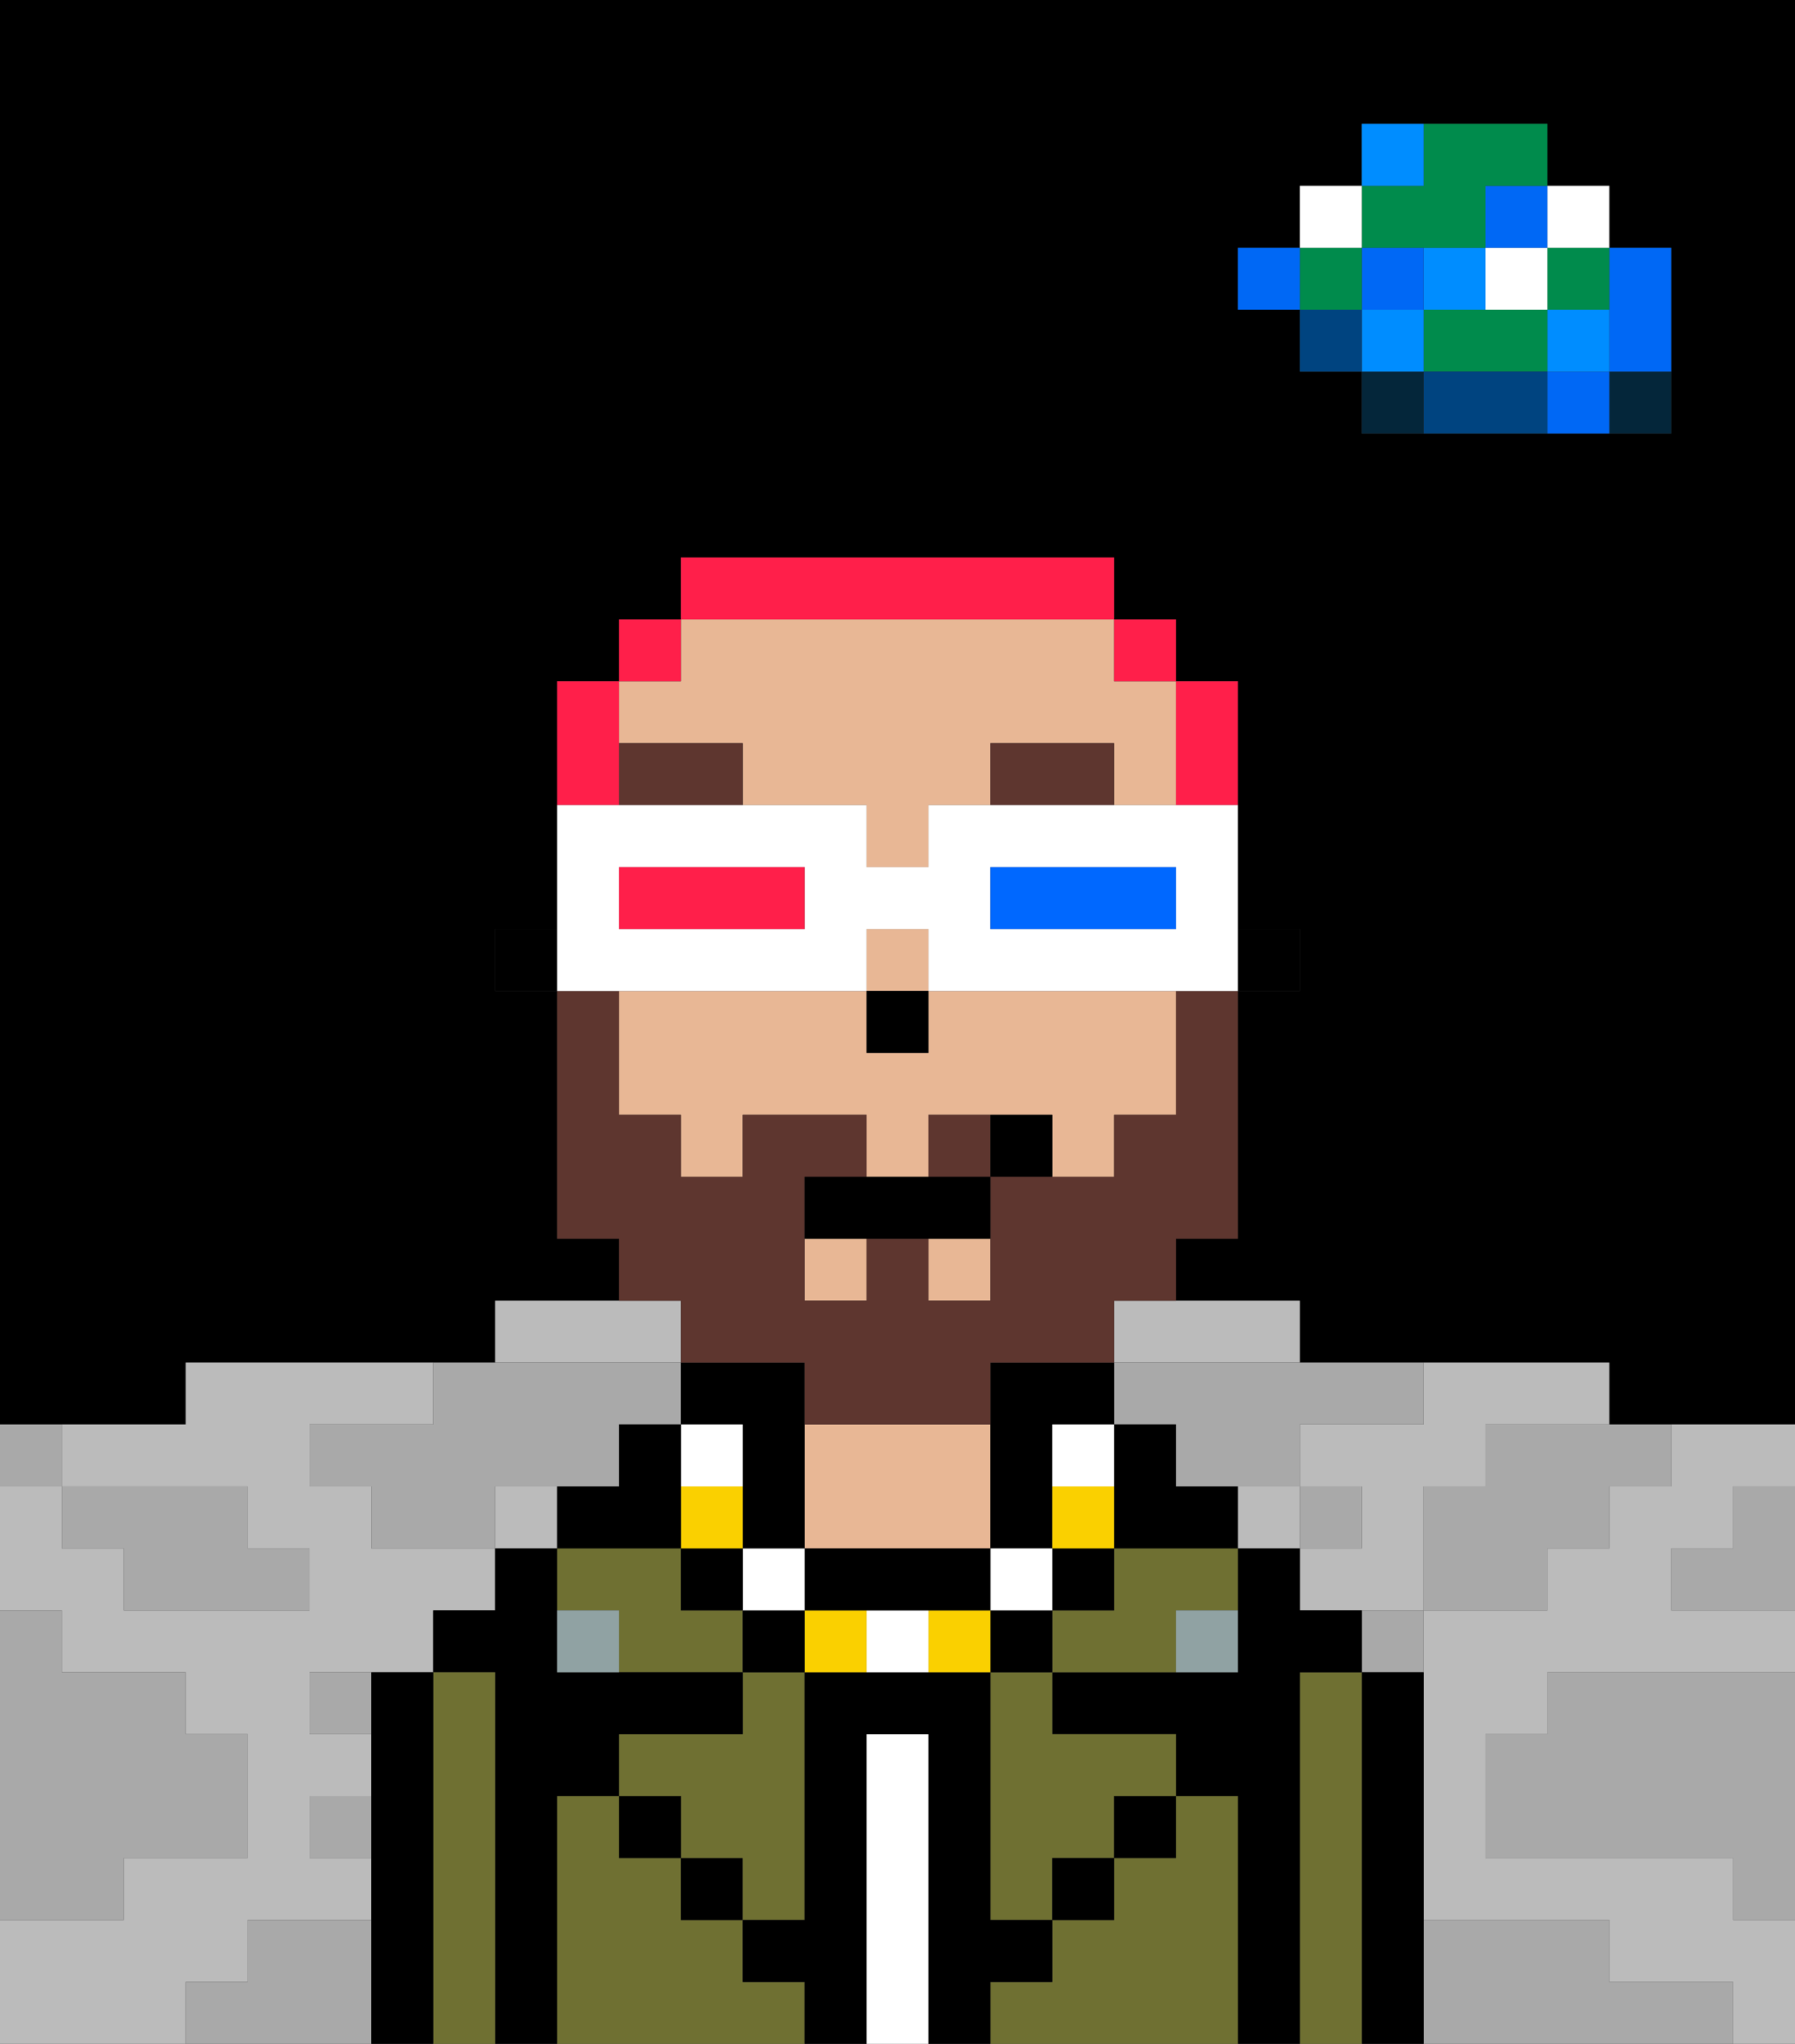 <svg xmlns="http://www.w3.org/2000/svg" viewBox="0 0 29 33"><rect x="0" y="0" width="29" height="33" fill="#333333" stroke="none"/><defs><style>polygon,rect,path{shape-rendering:crispedges;}polygon,rect,path{shape-rendering:crispedges;}.kb212-1{fill:#a9a9a9;}.kb212-2{fill:#bbbbbb;}.kb212-3{fill:#04263a;}.kb212-4{fill:#0068f5;}.kb212-5{fill:#008dff;}.kb212-6{fill:#008b4c;}.kb212-7{fill:#ffffff;}.kb212-8{fill:#004480;}.kb212-9{fill:#000000;}.kb212-10{fill:#6f7032;}.kb212-11{fill:#ffffff;}.kb212-12{fill:#e8b795;}.kb212-13{fill:#90a2a3;}.kb212-14{fill:#5e362f;}.kb212-15{fill:#fad000;}.kb212-16{fill:#5e362f;}.kb212-17{fill:#ff1f4a;}.kb212-18{fill:#0068ff;}.kb212-19{fill:#ff1f4a;}</style></defs><polygon class="kb212-1" points="28 25 27 25 27 26 28 26 29 26 29 25 29 24 28 24 28 25"/><path class="kb212-9" d="M27,0H0V23H3V22H8V21h2V20H9V16H8V15H9V11h1V10h1V9h7v1h1v1h1v4h1v1H20v4H19v1h2v1h5v1h3V0H27Zm0,5V7H22V6H21V5H20V4h1V3h1V2h3V3h1V4h1Z"/><polygon class="kb212-1" points="27 32 26 32 26 31 25 31 24 31 23 31 23 32 23 33 24 33 25 33 26 33 27 33 28 33 28 32 27 32"/><polygon class="kb212-1" points="27 27 26 27 25 27 25 28 24 28 24 29 24 30 25 30 26 30 27 30 28 30 28 31 29 31 29 30 29 29 29 28 29 27 28 27 27 27"/><rect class="kb212-2" x="8" y="24" width="1" height="1"/><polygon class="kb212-2" points="22 23 21 23 21 24 22 24 22 25 21 25 21 26 22 26 23 26 23 25 23 24 24 24 24 23 25 23 26 23 26 22 25 22 24 22 23 22 23 23 22 23"/><rect class="kb212-2" x="20" y="24" width="1" height="1"/><polygon class="kb212-2" points="10 22 11 22 11 21 10 21 9 21 8 21 8 22 9 22 10 22"/><polygon class="kb212-2" points="4 32 4 31 5 31 6 31 6 30 5 30 5 29 6 29 6 28 5 28 5 27 6 27 7 27 7 26 8 26 8 25 7 25 6 25 6 24 5 24 5 23 6 23 7 23 7 22 6 22 5 22 4 22 3 22 3 23 2 23 1 23 1 24 2 24 3 24 4 24 4 25 5 25 5 26 4 26 3 26 2 26 2 25 1 25 1 24 0 24 0 25 0 26 1 26 1 27 2 27 3 27 3 28 4 28 4 29 4 30 3 30 2 30 2 31 1 31 0 31 0 32 0 33 1 33 2 33 3 33 3 32 4 32"/><polygon class="kb212-2" points="27 23 27 24 26 24 26 25 25 25 25 26 24 26 23 26 23 27 23 28 23 29 23 30 23 31 24 31 25 31 26 31 26 32 27 32 28 32 28 33 29 33 29 32 29 31 28 31 28 30 27 30 26 30 25 30 24 30 24 29 24 28 25 28 25 27 26 27 27 27 28 27 29 27 29 26 28 26 27 26 27 25 28 25 28 24 29 24 29 23 28 23 27 23"/><polygon class="kb212-2" points="18 22 19 22 20 22 21 22 21 21 20 21 19 21 18 21 18 22"/><rect class="kb212-3" x="26" y="6" width="1" height="1"/><polygon class="kb212-4" points="26 5 26 6 27 6 27 5 27 4 26 4 26 5"/><rect class="kb212-4" x="25" y="6" width="1" height="1"/><rect class="kb212-5" x="25" y="5" width="1" height="1"/><rect class="kb212-6" x="25" y="4" width="1" height="1"/><rect class="kb212-7" x="25" y="3" width="1" height="1"/><polygon class="kb212-1" points="24 23 24 24 23 24 23 25 23 26 24 26 25 26 25 25 26 25 26 24 27 24 27 23 26 23 25 23 24 23"/><polygon class="kb212-6" points="24 5 23 5 23 6 24 6 25 6 25 5 24 5"/><rect class="kb212-7" x="24" y="4" width="1" height="1"/><rect class="kb212-4" x="24" y="3" width="1" height="1"/><polygon class="kb212-8" points="24 6 23 6 23 7 24 7 25 7 25 6 24 6"/><rect class="kb212-5" x="23" y="4" width="1" height="1"/><rect class="kb212-1" x="22" y="26" width="1" height="1"/><rect class="kb212-3" x="22" y="6" width="1" height="1"/><rect class="kb212-5" x="22" y="5" width="1" height="1"/><rect class="kb212-4" x="22" y="4" width="1" height="1"/><polygon class="kb212-6" points="23 4 24 4 24 3 25 3 25 2 24 2 23 2 23 3 22 3 22 4 23 4"/><rect class="kb212-5" x="22" y="2" width="1" height="1"/><rect class="kb212-1" x="21" y="24" width="1" height="1"/><rect class="kb212-8" x="21" y="5" width="1" height="1"/><rect class="kb212-6" x="21" y="4" width="1" height="1"/><rect class="kb212-7" x="21" y="3" width="1" height="1"/><rect class="kb212-4" x="20" y="4" width="1" height="1"/><polygon class="kb212-1" points="19 22 18 22 18 23 19 23 19 24 20 24 21 24 21 23 22 23 23 23 23 22 22 22 21 22 20 22 19 22"/><rect class="kb212-1" x="5" y="27" width="1" height="1"/><polygon class="kb212-1" points="6 23 5 23 5 24 6 24 6 25 7 25 8 25 8 24 9 24 10 24 10 23 11 23 11 22 10 22 9 22 8 22 7 22 7 23 6 23"/><polygon class="kb212-1" points="6 31 5 31 4 31 4 32 3 32 3 33 4 33 5 33 6 33 6 32 6 31"/><rect class="kb212-1" x="5" y="29" width="1" height="1"/><polygon class="kb212-1" points="2 31 2 30 3 30 4 30 4 29 4 28 3 28 3 27 2 27 1 27 1 26 0 26 0 27 0 28 0 29 0 30 0 31 1 31 2 31"/><polygon class="kb212-1" points="2 25 2 26 3 26 4 26 5 26 5 25 4 25 4 24 3 24 2 24 1 24 1 25 2 25"/><rect class="kb212-1" y="23" width="1" height="1"/><polygon class="kb212-9" points="23 31 23 30 23 29 23 28 23 27 22 27 22 28 22 29 22 30 22 31 22 32 22 33 23 33 23 32 23 31"/><polygon class="kb212-10" points="22 31 22 30 22 29 22 28 22 27 21 27 21 28 21 29 21 30 21 31 21 32 21 33 22 33 22 32 22 31"/><polygon class="kb212-9" points="21 31 21 30 21 29 21 28 21 27 22 27 22 26 21 26 21 25 20 25 20 26 20 27 19 27 18 27 17 27 17 28 18 28 19 28 19 29 20 29 20 30 20 31 20 32 20 33 21 33 21 32 21 31"/><polygon class="kb212-10" points="20 31 20 30 20 29 19 29 19 30 18 30 18 31 17 31 17 32 16 32 16 33 17 33 18 33 19 33 20 33 20 32 20 31"/><polygon class="kb212-10" points="18 25 18 26 17 26 17 27 18 27 19 27 19 26 20 26 20 25 19 25 18 25"/><polygon class="kb212-10" points="16 28 16 29 16 30 16 31 17 31 17 30 18 30 18 29 19 29 19 28 18 28 17 28 17 27 16 27 16 28"/><rect class="kb212-9" x="18" y="29" width="1" height="1"/><polygon class="kb212-11" points="15 31 15 30 15 29 15 28 14 28 14 29 14 30 14 31 14 32 14 33 15 33 15 32 15 31"/><polygon class="kb212-12" points="13 25 14 25 15 25 16 25 16 24 16 23 15 23 14 23 13 23 13 24 13 25"/><polygon class="kb212-10" points="12 32 12 31 11 31 11 30 10 30 10 29 9 29 9 30 9 31 9 32 9 33 10 33 11 33 12 33 13 33 13 32 12 32"/><rect class="kb212-9" x="11" y="30" width="1" height="1"/><polygon class="kb212-10" points="12 28 11 28 10 28 10 29 11 29 11 30 12 30 12 31 13 31 13 30 13 29 13 28 13 27 12 27 12 28"/><polygon class="kb212-10" points="11 26 11 25 10 25 9 25 9 26 10 26 10 27 11 27 12 27 12 26 11 26"/><polygon class="kb212-9" points="9 31 9 30 9 29 10 29 10 28 11 28 12 28 12 27 11 27 10 27 9 27 9 26 9 25 8 25 8 26 7 26 7 27 8 27 8 28 8 29 8 30 8 31 8 32 8 33 9 33 9 32 9 31"/><polygon class="kb212-10" points="8 31 8 30 8 29 8 28 8 27 7 27 7 28 7 29 7 30 7 31 7 32 7 33 8 33 8 32 8 31"/><polygon class="kb212-9" points="7 31 7 30 7 29 7 28 7 27 6 27 6 28 6 29 6 30 6 31 6 32 6 33 7 33 7 32 7 31"/><rect class="kb212-9" x="10" y="29" width="1" height="1"/><rect class="kb212-9" x="17" y="30" width="1" height="1"/><polygon class="kb212-9" points="17 32 17 31 16 31 16 30 16 29 16 28 16 27 15 27 14 27 13 27 13 28 13 29 13 30 13 31 12 31 12 32 13 32 13 33 14 33 14 32 14 31 14 30 14 29 14 28 15 28 15 29 15 30 15 31 15 32 15 33 16 33 16 32 17 32"/><rect class="kb212-13" x="9" y="26" width="1" height="1"/><rect class="kb212-13" x="19" y="26" width="1" height="1"/><rect class="kb212-9" x="20" y="15" width="1" height="1"/><rect class="kb212-12" x="14" y="15" width="1" height="1"/><polygon class="kb212-12" points="17 16 16 16 15 16 15 17 14 17 14 16 13 16 12 16 11 16 10 16 10 17 10 18 11 18 11 19 12 19 12 18 13 18 14 18 14 19 15 19 15 18 16 18 17 18 17 19 18 19 18 18 19 18 19 17 19 16 18 16 17 16"/><rect class="kb212-12" x="13" y="20" width="1" height="1"/><rect class="kb212-12" x="15" y="20" width="1" height="1"/><polygon class="kb212-12" points="12 12 12 13 13 13 14 13 14 14 15 14 15 13 16 13 16 12 18 12 18 13 19 13 19 12 19 11 18 11 18 10 17 10 16 10 15 10 14 10 13 10 12 10 11 10 11 11 10 11 10 12 12 12"/><polygon class="kb212-9" points="16 25 17 25 17 24 17 23 18 23 18 22 17 22 16 22 16 23 16 24 16 25"/><rect class="kb212-9" x="8" y="15" width="1" height="1"/><rect class="kb212-9" x="14" y="16" width="1" height="1"/><polygon class="kb212-14" points="16 12 16 13 17 13 18 13 18 12 16 12"/><polygon class="kb212-14" points="10 12 10 13 11 13 12 13 12 12 10 12"/><polygon class="kb212-9" points="19 24 19 23 18 23 18 24 18 25 19 25 20 25 20 24 19 24"/><rect class="kb212-9" x="17" y="25" width="1" height="1"/><rect class="kb212-15" x="17" y="24" width="1" height="1"/><rect class="kb212-7" x="17" y="23" width="1" height="1"/><rect class="kb212-9" x="16" y="26" width="1" height="1"/><rect class="kb212-7" x="16" y="25" width="1" height="1"/><rect class="kb212-15" x="15" y="26" width="1" height="1"/><rect class="kb212-7" x="14" y="26" width="1" height="1"/><rect class="kb212-15" x="13" y="26" width="1" height="1"/><polygon class="kb212-9" points="15 25 14 25 13 25 13 26 14 26 15 26 16 26 16 25 15 25"/><rect class="kb212-9" x="12" y="26" width="1" height="1"/><rect class="kb212-7" x="12" y="25" width="1" height="1"/><polygon class="kb212-9" points="12 24 12 25 13 25 13 24 13 23 13 22 12 22 11 22 11 23 12 23 12 24"/><rect class="kb212-9" x="11" y="25" width="1" height="1"/><rect class="kb212-15" x="11" y="24" width="1" height="1"/><rect class="kb212-7" x="11" y="23" width="1" height="1"/><polygon class="kb212-9" points="11 25 11 24 11 23 10 23 10 24 9 24 9 25 10 25 11 25"/><rect class="kb212-16" x="15" y="18" width="1" height="1"/><polygon class="kb212-16" points="11 22 12 22 13 22 13 23 14 23 15 23 16 23 16 22 17 22 18 22 18 21 19 21 19 20 20 20 20 19 20 18 20 17 20 16 19 16 19 17 19 18 18 18 18 19 17 19 16 19 16 20 16 21 15 21 15 20 14 20 14 21 13 21 13 20 13 19 14 19 14 18 13 18 12 18 12 19 11 19 11 18 10 18 10 17 10 16 9 16 9 17 9 18 9 19 9 20 10 20 10 21 11 21 11 22"/><polygon class="kb212-9" points="14 19 13 19 13 20 14 20 15 20 16 20 16 19 15 19 14 19"/><rect class="kb212-9" x="16" y="18" width="1" height="1"/><polygon class="kb212-17" points="19 13 20 13 20 12 20 11 19 11 19 12 19 13"/><rect class="kb212-17" x="18" y="10" width="1" height="1"/><polygon class="kb212-17" points="13 10 14 10 15 10 16 10 17 10 18 10 18 9 17 9 16 9 15 9 14 9 13 9 12 9 11 9 11 10 12 10 13 10"/><rect class="kb212-17" x="10" y="10" width="1" height="1"/><polygon class="kb212-17" points="10 12 10 11 9 11 9 12 9 13 10 13 10 12"/><path class="kb212-7" d="M11,16h3V15h1v1h5V13H15v1H14V13H9v3h2Zm5-2h3v1H16Zm-6,0h3v1H10Z"/><polygon class="kb212-18" points="18 15 19 15 19 14 18 14 17 14 16 14 16 15 17 15 18 15"/><polygon class="kb212-19" points="12 15 13 15 13 14 12 14 11 14 10 14 10 15 11 15 12 15"/></svg>